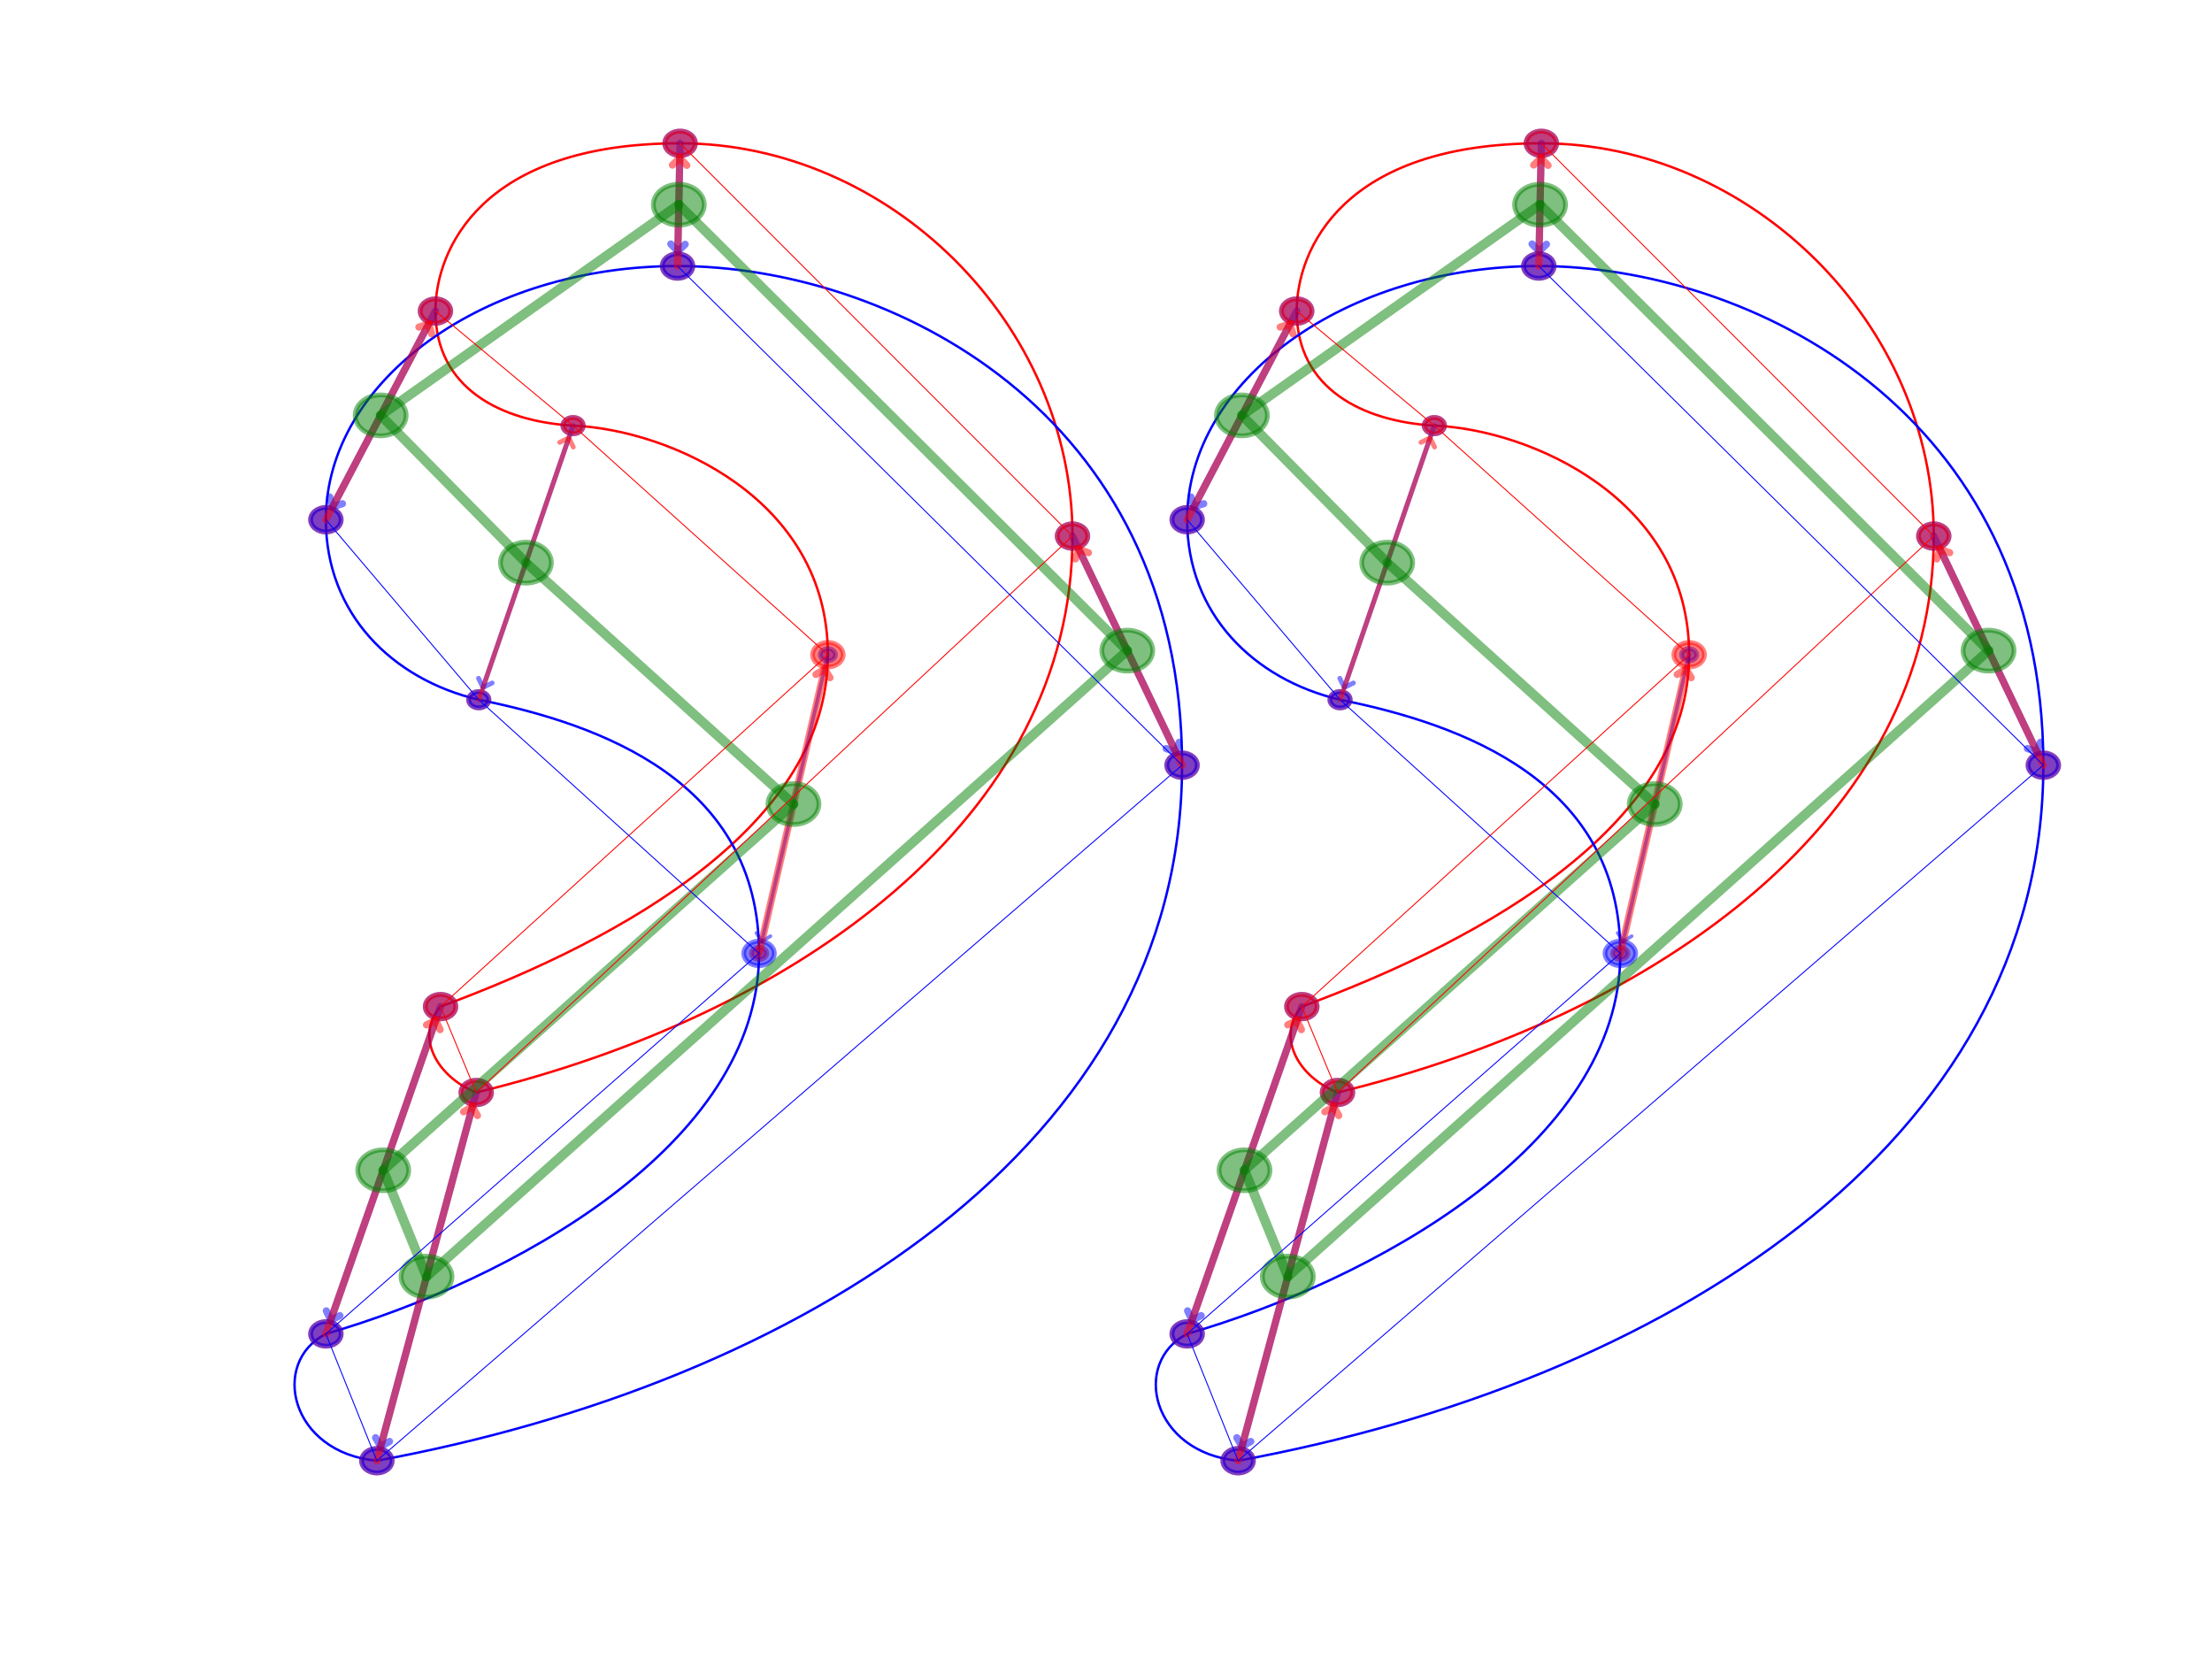 <?xml version="1.0" encoding="utf-8" standalone="no"?>
<!DOCTYPE svg PUBLIC "-//W3C//DTD SVG 1.1//EN"
  "http://www.w3.org/Graphics/SVG/1.1/DTD/svg11.dtd">
<!-- Created with matplotlib (http://matplotlib.org/) -->
<svg height="345.6pt" version="1.1" viewBox="0 0 460.8 345.6" width="460.8pt" xmlns="http://www.w3.org/2000/svg" xmlns:xlink="http://www.w3.org/1999/xlink">
 <defs>
  <style type="text/css">
*{stroke-linecap:butt;stroke-linejoin:round;}
  </style>
 </defs>
 <g id="figure_1">
  <g id="patch_1">
   <path d="M 0 345.6 
L 460.8 345.6 
L 460.8 0 
L 0 0 
z
" style="fill:#ffffff;"/>
  </g>
  <g id="axes_1">
   <g id="patch_2">
    <path clip-path="url(#pa2998e4cbb)" d="M 321.09 29.855 
C 364.618 29.855 402.838 67.356 402.838 111.676 
C 402.838 170.485 345.508 211.396 278.624 227.59 
C 270.131 224.18 265.885 215.657 271.193 209.691 
C 310.474 195.202 351.878 171.337 351.878 136.393 
C 351.878 104.005 318.967 89.516 298.796 88.664 
C 283.933 87.811 270.131 80.993 270.131 64.799 
C 270.131 52.015 279.686 29.855 321.09 29.855 
" style="fill:none;stroke:#ff0000;stroke-linejoin:miter;stroke-width:0.5;"/>
   </g>
   <g id="patch_3">
    <path clip-path="url(#pa2998e4cbb)" d="M 320.56 55.424 
C 364.087 55.424 425.663 85.255 425.663 159.405 
C 425.663 238.67 346.039 288.103 257.922 304.297 
C 239.874 302.592 235.627 283.842 247.306 277.876 
C 285.525 266.796 337.546 238.67 337.546 198.611 
C 337.546 162.814 304.635 150.882 279.155 145.768 
C 261.107 141.507 247.306 127.87 247.306 108.267 
C 247.306 79.288 280.217 55.424 320.56 55.424 
" style="fill:none;stroke:#0000ff;stroke-linejoin:miter;stroke-width:0.5;"/>
   </g>
   <g id="patch_4">
    <path clip-path="url(#pa2998e4cbb)" d="M 321.09 32.412 
C 321.935 32.412 322.745 32.142 323.342 31.663 
C 323.94 31.183 324.275 30.533 324.275 29.855 
C 324.275 29.177 323.94 28.526 323.342 28.047 
C 322.745 27.567 321.935 27.298 321.09 27.298 
C 320.246 27.298 319.436 27.567 318.838 28.047 
C 318.241 28.526 317.905 29.177 317.905 29.855 
C 317.905 30.533 318.241 31.183 318.838 31.663 
C 319.436 32.142 320.246 32.412 321.09 32.412 
z
" style="fill:#0000ff;opacity:0.5;stroke:#0000ff;stroke-linejoin:miter;"/>
   </g>
   <g id="patch_5">
    <path clip-path="url(#pa2998e4cbb)" d="M 320.56 57.981 
C 321.404 57.981 322.214 57.711 322.812 57.232 
C 323.409 56.752 323.745 56.102 323.745 55.424 
C 323.745 54.746 323.409 54.095 322.812 53.616 
C 322.214 53.136 321.404 52.867 320.56 52.867 
C 319.715 52.867 318.905 53.136 318.307 53.616 
C 317.71 54.095 317.375 54.746 317.375 55.424 
C 317.375 56.102 317.71 56.752 318.307 57.232 
C 318.905 57.711 319.715 57.981 320.56 57.981 
z
" style="fill:#ff0000;opacity:0.5;stroke:#ff0000;stroke-linejoin:miter;"/>
   </g>
   <g id="patch_6">
    <path d="M 321.09 29.855 
Q 320.846 41.639 320.623 52.363 
" style="fill:none;opacity:0.5;stroke:#0000ff;stroke-linecap:round;stroke-width:1.5;"/>
    <path d="M 322.154 50.894 
L 320.623 52.363 
L 319.155 50.832 
" style="fill:none;opacity:0.5;stroke:#0000ff;stroke-linecap:round;stroke-width:1.5;"/>
   </g>
   <g id="patch_7">
    <path clip-path="url(#pa2998e4cbb)" d="M 402.838 114.233 
C 403.682 114.233 404.492 113.964 405.09 113.484 
C 405.687 113.005 406.023 112.354 406.023 111.676 
C 406.023 110.998 405.687 110.348 405.09 109.868 
C 404.492 109.389 403.682 109.119 402.838 109.119 
C 401.993 109.119 401.183 109.389 400.585 109.868 
C 399.988 110.348 399.653 110.998 399.653 111.676 
C 399.653 112.354 399.988 113.005 400.585 113.484 
C 401.183 113.964 401.993 114.233 402.838 114.233 
z
" style="fill:#0000ff;opacity:0.5;stroke:#0000ff;stroke-linejoin:miter;"/>
   </g>
   <g id="patch_8">
    <path clip-path="url(#pa2998e4cbb)" d="M 425.663 161.962 
C 426.508 161.962 427.318 161.693 427.915 161.213 
C 428.512 160.734 428.848 160.083 428.848 159.405 
C 428.848 158.727 428.512 158.077 427.915 157.597 
C 427.318 157.118 426.508 156.848 425.663 156.848 
C 424.818 156.848 424.008 157.118 423.411 157.597 
C 422.814 158.077 422.478 158.727 422.478 159.405 
C 422.478 160.083 422.814 160.734 423.411 161.213 
C 424.008 161.693 424.818 161.962 425.663 161.962 
z
" style="fill:#ff0000;opacity:0.5;stroke:#ff0000;stroke-linejoin:miter;"/>
   </g>
   <g id="patch_9">
    <path d="M 402.838 111.676 
Q 413.819 134.639 424.343 156.645 
" style="fill:none;opacity:0.5;stroke:#0000ff;stroke-linecap:round;stroke-width:1.5;"/>
    <path d="M 425.049 154.645 
L 424.343 156.645 
L 422.343 155.939 
" style="fill:none;opacity:0.5;stroke:#0000ff;stroke-linecap:round;stroke-width:1.5;"/>
   </g>
   <g id="patch_10">
    <path clip-path="url(#pa2998e4cbb)" d="M 278.624 230.146 
C 279.469 230.146 280.279 229.877 280.876 229.398 
C 281.474 228.918 281.809 228.268 281.809 227.59 
C 281.809 226.911 281.474 226.261 280.876 225.782 
C 280.279 225.302 279.469 225.033 278.624 225.033 
C 277.78 225.033 276.969 225.302 276.372 225.782 
C 275.775 226.261 275.439 226.911 275.439 227.59 
C 275.439 228.268 275.775 228.918 276.372 229.398 
C 276.969 229.877 277.78 230.146 278.624 230.146 
z
" style="fill:#0000ff;opacity:0.5;stroke:#0000ff;stroke-linejoin:miter;"/>
   </g>
   <g id="patch_11">
    <path clip-path="url(#pa2998e4cbb)" d="M 257.922 306.854 
C 258.767 306.854 259.577 306.585 260.174 306.105 
C 260.772 305.626 261.107 304.975 261.107 304.297 
C 261.107 303.619 260.772 302.969 260.174 302.489 
C 259.577 302.01 258.767 301.74 257.922 301.74 
C 257.077 301.74 256.267 302.01 255.67 302.489 
C 255.073 302.969 254.737 303.619 254.737 304.297 
C 254.737 304.975 255.073 305.626 255.67 306.105 
C 256.267 306.585 257.077 306.854 257.922 306.854 
z
" style="fill:#ff0000;opacity:0.5;stroke:#ff0000;stroke-linejoin:miter;"/>
   </g>
   <g id="patch_12">
    <path d="M 278.624 227.59 
Q 268.534 264.976 258.72 301.339 
" style="fill:none;opacity:0.5;stroke:#0000ff;stroke-linecap:round;stroke-width:1.5;"/>
    <path d="M 260.559 300.282 
L 258.72 301.339 
L 257.663 299.5 
" style="fill:none;opacity:0.5;stroke:#0000ff;stroke-linecap:round;stroke-width:1.5;"/>
   </g>
   <g id="patch_13">
    <path clip-path="url(#pa2998e4cbb)" d="M 271.193 212.248 
C 272.037 212.248 272.848 211.979 273.445 211.499 
C 274.042 211.02 274.378 210.369 274.378 209.691 
C 274.378 209.013 274.042 208.363 273.445 207.883 
C 272.848 207.404 272.037 207.134 271.193 207.134 
C 270.348 207.134 269.538 207.404 268.941 207.883 
C 268.343 208.363 268.008 209.013 268.008 209.691 
C 268.008 210.369 268.343 211.02 268.941 211.499 
C 269.538 211.979 270.348 212.248 271.193 212.248 
z
" style="fill:#0000ff;opacity:0.5;stroke:#0000ff;stroke-linejoin:miter;"/>
   </g>
   <g id="patch_14">
    <path clip-path="url(#pa2998e4cbb)" d="M 247.306 280.432 
C 248.15 280.432 248.96 280.163 249.558 279.684 
C 250.155 279.204 250.491 278.554 250.491 277.876 
C 250.491 277.197 250.155 276.547 249.558 276.068 
C 248.96 275.588 248.15 275.319 247.306 275.319 
C 246.461 275.319 245.651 275.588 245.054 276.068 
C 244.456 276.547 244.121 277.197 244.121 277.876 
C 244.121 278.554 244.456 279.204 245.054 279.684 
C 245.651 280.163 246.461 280.432 247.306 280.432 
z
" style="fill:#ff0000;opacity:0.5;stroke:#ff0000;stroke-linejoin:miter;"/>
   </g>
   <g id="patch_15">
    <path d="M 271.193 209.691 
Q 259.579 242.841 248.317 274.989 
" style="fill:none;opacity:0.5;stroke:#0000ff;stroke-linecap:round;stroke-width:1.5;"/>
    <path d="M 250.228 274.07 
L 248.317 274.989 
L 247.397 273.078 
" style="fill:none;opacity:0.5;stroke:#0000ff;stroke-linecap:round;stroke-width:1.5;"/>
   </g>
   <g id="patch_16">
    <path clip-path="url(#pa2998e4cbb)" d="M 351.878 137.671 
C 352.301 137.671 352.706 137.537 353.004 137.297 
C 353.303 137.057 353.471 136.732 353.471 136.393 
C 353.471 136.054 353.303 135.729 353.004 135.489 
C 352.706 135.249 352.301 135.114 351.878 135.114 
C 351.456 135.114 351.051 135.249 350.752 135.489 
C 350.454 135.729 350.286 136.054 350.286 136.393 
C 350.286 136.732 350.454 137.057 350.752 137.297 
C 351.051 137.537 351.456 137.671 351.878 137.671 
z
" style="fill:#0000ff;opacity:0.5;stroke:#0000ff;stroke-linejoin:miter;"/>
   </g>
   <g id="patch_17">
    <path clip-path="url(#pa2998e4cbb)" d="M 337.546 199.89 
C 337.968 199.89 338.373 199.755 338.672 199.515 
C 338.971 199.275 339.138 198.95 339.138 198.611 
C 339.138 198.272 338.971 197.947 338.672 197.707 
C 338.373 197.467 337.968 197.333 337.546 197.333 
C 337.124 197.333 336.719 197.467 336.42 197.707 
C 336.121 197.947 335.954 198.272 335.954 198.611 
C 335.954 198.95 336.121 199.275 336.42 199.515 
C 336.719 199.755 337.124 199.89 337.546 199.89 
z
" style="fill:#ff0000;opacity:0.5;stroke:#ff0000;stroke-linejoin:miter;"/>
   </g>
   <g id="patch_18">
    <path d="M 351.878 136.393 
Q 344.937 166.528 338.114 196.146 
" style="fill:none;opacity:0.5;stroke:#0000ff;stroke-linecap:round;stroke-width:0.75;"/>
    <path d="M 339.912 195.021 
L 338.114 196.146 
L 336.989 194.348 
" style="fill:none;opacity:0.5;stroke:#0000ff;stroke-linecap:round;stroke-width:0.75;"/>
   </g>
   <g id="patch_19">
    <path clip-path="url(#pa2998e4cbb)" d="M 298.796 90.368 
C 299.359 90.368 299.899 90.189 300.297 89.869 
C 300.695 89.549 300.919 89.116 300.919 88.664 
C 300.919 88.212 300.695 87.778 300.297 87.458 
C 299.899 87.139 299.359 86.959 298.796 86.959 
C 298.233 86.959 297.692 87.139 297.294 87.458 
C 296.896 87.778 296.672 88.212 296.672 88.664 
C 296.672 89.116 296.896 89.549 297.294 89.869 
C 297.692 90.189 298.233 90.368 298.796 90.368 
z
" style="fill:#0000ff;opacity:0.5;stroke:#0000ff;stroke-linejoin:miter;"/>
   </g>
   <g id="patch_20">
    <path clip-path="url(#pa2998e4cbb)" d="M 279.155 147.473 
C 279.718 147.473 280.258 147.293 280.657 146.974 
C 281.055 146.654 281.278 146.22 281.278 145.768 
C 281.278 145.316 281.055 144.883 280.657 144.563 
C 280.258 144.243 279.718 144.064 279.155 144.064 
C 278.592 144.064 278.052 144.243 277.654 144.563 
C 277.256 144.883 277.032 145.316 277.032 145.768 
C 277.032 146.22 277.256 146.654 277.654 146.974 
C 278.052 147.293 278.592 147.473 279.155 147.473 
z
" style="fill:#ff0000;opacity:0.5;stroke:#ff0000;stroke-linejoin:miter;"/>
   </g>
   <g id="patch_21">
    <path d="M 298.796 88.664 
Q 289.301 116.27 280.036 143.207 
" style="fill:none;opacity:0.5;stroke:#0000ff;stroke-linecap:round;"/>
    <path d="M 281.942 142.276 
L 280.036 143.207 
L 279.105 141.301 
" style="fill:none;opacity:0.5;stroke:#0000ff;stroke-linecap:round;"/>
   </g>
   <g id="patch_22">
    <path clip-path="url(#pa2998e4cbb)" d="M 270.131 67.356 
C 270.976 67.356 271.786 67.087 272.383 66.607 
C 272.98 66.128 273.316 65.477 273.316 64.799 
C 273.316 64.121 272.98 63.471 272.383 62.991 
C 271.786 62.512 270.976 62.242 270.131 62.242 
C 269.286 62.242 268.476 62.512 267.879 62.991 
C 267.282 63.471 266.946 64.121 266.946 64.799 
C 266.946 65.477 267.282 66.128 267.879 66.607 
C 268.476 67.087 269.286 67.356 270.131 67.356 
z
" style="fill:#0000ff;opacity:0.5;stroke:#0000ff;stroke-linejoin:miter;"/>
   </g>
   <g id="patch_23">
    <path clip-path="url(#pa2998e4cbb)" d="M 247.306 110.824 
C 248.15 110.824 248.96 110.554 249.558 110.075 
C 250.155 109.595 250.491 108.945 250.491 108.267 
C 250.491 107.589 250.155 106.938 249.558 106.459 
C 248.96 105.979 248.15 105.71 247.306 105.71 
C 246.461 105.71 245.651 105.979 245.054 106.459 
C 244.456 106.938 244.121 107.589 244.121 108.267 
C 244.121 108.945 244.456 109.595 245.054 110.075 
C 245.651 110.554 246.461 110.824 247.306 110.824 
z
" style="fill:#ff0000;opacity:0.5;stroke:#ff0000;stroke-linejoin:miter;"/>
   </g>
   <g id="patch_24">
    <path d="M 270.131 64.799 
Q 259.183 85.648 248.728 105.558 
" style="fill:none;opacity:0.5;stroke:#0000ff;stroke-linecap:round;stroke-width:1.5;"/>
    <path d="M 250.753 104.928 
L 248.728 105.558 
L 248.097 103.533 
" style="fill:none;opacity:0.5;stroke:#0000ff;stroke-linecap:round;stroke-width:1.5;"/>
   </g>
   <g id="patch_25">
    <path clip-path="url(#pa2998e4cbb)" d="M 320.56 57.981 
C 321.404 57.981 322.214 57.711 322.812 57.232 
C 323.409 56.752 323.745 56.102 323.745 55.424 
C 323.745 54.746 323.409 54.095 322.812 53.616 
C 322.214 53.136 321.404 52.867 320.56 52.867 
C 319.715 52.867 318.905 53.136 318.307 53.616 
C 317.71 54.095 317.375 54.746 317.375 55.424 
C 317.375 56.102 317.71 56.752 318.307 57.232 
C 318.905 57.711 319.715 57.981 320.56 57.981 
z
" style="fill:#0000ff;opacity:0.5;stroke:#0000ff;stroke-linejoin:miter;"/>
   </g>
   <g id="patch_26">
    <path clip-path="url(#pa2998e4cbb)" d="M 321.09 32.412 
C 321.935 32.412 322.745 32.142 323.342 31.663 
C 323.94 31.183 324.275 30.533 324.275 29.855 
C 324.275 29.177 323.94 28.526 323.342 28.047 
C 322.745 27.567 321.935 27.298 321.09 27.298 
C 320.246 27.298 319.436 27.567 318.838 28.047 
C 318.241 28.526 317.905 29.177 317.905 29.855 
C 317.905 30.533 318.241 31.183 318.838 31.663 
C 319.436 32.142 320.246 32.412 321.09 32.412 
z
" style="fill:#ff0000;opacity:0.5;stroke:#ff0000;stroke-linejoin:miter;"/>
   </g>
   <g id="patch_27">
    <path d="M 320.56 55.424 
Q 320.804 43.64 321.027 32.916 
" style="fill:none;opacity:0.5;stroke:#ff0000;stroke-linecap:round;stroke-width:1.5;"/>
    <path d="M 319.496 34.384 
L 321.027 32.916 
L 322.495 34.447 
" style="fill:none;opacity:0.5;stroke:#ff0000;stroke-linecap:round;stroke-width:1.5;"/>
   </g>
   <g id="patch_28">
    <path clip-path="url(#pa2998e4cbb)" d="M 425.663 161.962 
C 426.508 161.962 427.318 161.693 427.915 161.213 
C 428.512 160.734 428.848 160.083 428.848 159.405 
C 428.848 158.727 428.512 158.077 427.915 157.597 
C 427.318 157.118 426.508 156.848 425.663 156.848 
C 424.818 156.848 424.008 157.118 423.411 157.597 
C 422.814 158.077 422.478 158.727 422.478 159.405 
C 422.478 160.083 422.814 160.734 423.411 161.213 
C 424.008 161.693 424.818 161.962 425.663 161.962 
z
" style="fill:#0000ff;opacity:0.5;stroke:#0000ff;stroke-linejoin:miter;"/>
   </g>
   <g id="patch_29">
    <path clip-path="url(#pa2998e4cbb)" d="M 402.838 114.233 
C 403.682 114.233 404.492 113.964 405.09 113.484 
C 405.687 113.005 406.023 112.354 406.023 111.676 
C 406.023 110.998 405.687 110.348 405.09 109.868 
C 404.492 109.389 403.682 109.119 402.838 109.119 
C 401.993 109.119 401.183 109.389 400.585 109.868 
C 399.988 110.348 399.653 110.998 399.653 111.676 
C 399.653 112.354 399.988 113.005 400.585 113.484 
C 401.183 113.964 401.993 114.233 402.838 114.233 
z
" style="fill:#ff0000;opacity:0.5;stroke:#ff0000;stroke-linejoin:miter;"/>
   </g>
   <g id="patch_30">
    <path d="M 425.663 159.405 
Q 414.681 136.442 404.158 114.436 
" style="fill:none;opacity:0.5;stroke:#ff0000;stroke-linecap:round;stroke-width:1.5;"/>
    <path d="M 403.451 116.437 
L 404.158 114.436 
L 406.158 115.142 
" style="fill:none;opacity:0.5;stroke:#ff0000;stroke-linecap:round;stroke-width:1.5;"/>
   </g>
   <g id="patch_31">
    <path clip-path="url(#pa2998e4cbb)" d="M 257.922 306.854 
C 258.767 306.854 259.577 306.585 260.174 306.105 
C 260.772 305.626 261.107 304.975 261.107 304.297 
C 261.107 303.619 260.772 302.969 260.174 302.489 
C 259.577 302.01 258.767 301.74 257.922 301.74 
C 257.077 301.74 256.267 302.01 255.67 302.489 
C 255.073 302.969 254.737 303.619 254.737 304.297 
C 254.737 304.975 255.073 305.626 255.67 306.105 
C 256.267 306.585 257.077 306.854 257.922 306.854 
z
" style="fill:#0000ff;opacity:0.5;stroke:#0000ff;stroke-linejoin:miter;"/>
   </g>
   <g id="patch_32">
    <path clip-path="url(#pa2998e4cbb)" d="M 278.624 230.146 
C 279.469 230.146 280.279 229.877 280.876 229.398 
C 281.474 228.918 281.809 228.268 281.809 227.59 
C 281.809 226.911 281.474 226.261 280.876 225.782 
C 280.279 225.302 279.469 225.033 278.624 225.033 
C 277.78 225.033 276.969 225.302 276.372 225.782 
C 275.775 226.261 275.439 226.911 275.439 227.59 
C 275.439 228.268 275.775 228.918 276.372 229.398 
C 276.969 229.877 277.78 230.146 278.624 230.146 
z
" style="fill:#ff0000;opacity:0.5;stroke:#ff0000;stroke-linejoin:miter;"/>
   </g>
   <g id="patch_33">
    <path d="M 257.922 304.297 
Q 268.012 266.91 277.826 230.547 
" style="fill:none;opacity:0.5;stroke:#ff0000;stroke-linecap:round;stroke-width:1.5;"/>
    <path d="M 275.987 231.605 
L 277.826 230.547 
L 278.883 232.386 
" style="fill:none;opacity:0.5;stroke:#ff0000;stroke-linecap:round;stroke-width:1.5;"/>
   </g>
   <g id="patch_34">
    <path clip-path="url(#pa2998e4cbb)" d="M 247.306 280.432 
C 248.15 280.432 248.96 280.163 249.558 279.684 
C 250.155 279.204 250.491 278.554 250.491 277.876 
C 250.491 277.197 250.155 276.547 249.558 276.068 
C 248.96 275.588 248.15 275.319 247.306 275.319 
C 246.461 275.319 245.651 275.588 245.054 276.068 
C 244.456 276.547 244.121 277.197 244.121 277.876 
C 244.121 278.554 244.456 279.204 245.054 279.684 
C 245.651 280.163 246.461 280.432 247.306 280.432 
z
" style="fill:#0000ff;opacity:0.5;stroke:#0000ff;stroke-linejoin:miter;"/>
   </g>
   <g id="patch_35">
    <path clip-path="url(#pa2998e4cbb)" d="M 271.193 212.248 
C 272.037 212.248 272.848 211.979 273.445 211.499 
C 274.042 211.02 274.378 210.369 274.378 209.691 
C 274.378 209.013 274.042 208.363 273.445 207.883 
C 272.848 207.404 272.037 207.134 271.193 207.134 
C 270.348 207.134 269.538 207.404 268.941 207.883 
C 268.343 208.363 268.008 209.013 268.008 209.691 
C 268.008 210.369 268.343 211.02 268.941 211.499 
C 269.538 211.979 270.348 212.248 271.193 212.248 
z
" style="fill:#ff0000;opacity:0.5;stroke:#ff0000;stroke-linejoin:miter;"/>
   </g>
   <g id="patch_36">
    <path d="M 247.306 277.876 
Q 258.919 244.726 270.182 212.577 
" style="fill:none;opacity:0.5;stroke:#ff0000;stroke-linecap:round;stroke-width:1.5;"/>
    <path d="M 268.27 213.497 
L 270.182 212.577 
L 271.101 214.489 
" style="fill:none;opacity:0.5;stroke:#ff0000;stroke-linecap:round;stroke-width:1.5;"/>
   </g>
   <g id="patch_37">
    <path clip-path="url(#pa2998e4cbb)" d="M 337.546 201.168 
C 338.391 201.168 339.201 200.899 339.798 200.419 
C 340.395 199.94 340.731 199.289 340.731 198.611 
C 340.731 197.933 340.395 197.283 339.798 196.803 
C 339.201 196.324 338.391 196.054 337.546 196.054 
C 336.701 196.054 335.891 196.324 335.294 196.803 
C 334.697 197.283 334.361 197.933 334.361 198.611 
C 334.361 199.289 334.697 199.94 335.294 200.419 
C 335.891 200.899 336.701 201.168 337.546 201.168 
z
" style="fill:#0000ff;opacity:0.5;stroke:#0000ff;stroke-linejoin:miter;"/>
   </g>
   <g id="patch_38">
    <path clip-path="url(#pa2998e4cbb)" d="M 351.878 138.95 
C 352.723 138.95 353.533 138.68 354.13 138.201 
C 354.728 137.721 355.063 137.071 355.063 136.393 
C 355.063 135.715 354.728 135.064 354.13 134.585 
C 353.533 134.105 352.723 133.836 351.878 133.836 
C 351.034 133.836 350.223 134.105 349.626 134.585 
C 349.029 135.064 348.693 135.715 348.693 136.393 
C 348.693 137.071 349.029 137.721 349.626 138.201 
C 350.223 138.68 351.034 138.95 351.878 138.95 
z
" style="fill:#ff0000;opacity:0.5;stroke:#ff0000;stroke-linejoin:miter;"/>
   </g>
   <g id="patch_39">
    <path d="M 337.546 198.611 
Q 344.488 168.476 351.191 139.375 
" style="fill:none;opacity:0.5;stroke:#ff0000;stroke-linecap:round;stroke-width:1.5;"/>
    <path d="M 349.393 140.5 
L 351.191 139.375 
L 352.316 141.173 
" style="fill:none;opacity:0.5;stroke:#ff0000;stroke-linecap:round;stroke-width:1.5;"/>
   </g>
   <g id="patch_40">
    <path clip-path="url(#pa2998e4cbb)" d="M 279.155 147.473 
C 279.718 147.473 280.258 147.293 280.657 146.974 
C 281.055 146.654 281.278 146.22 281.278 145.768 
C 281.278 145.316 281.055 144.883 280.657 144.563 
C 280.258 144.243 279.718 144.064 279.155 144.064 
C 278.592 144.064 278.052 144.243 277.654 144.563 
C 277.256 144.883 277.032 145.316 277.032 145.768 
C 277.032 146.22 277.256 146.654 277.654 146.974 
C 278.052 147.293 278.592 147.473 279.155 147.473 
z
" style="fill:#0000ff;opacity:0.5;stroke:#0000ff;stroke-linejoin:miter;"/>
   </g>
   <g id="patch_41">
    <path clip-path="url(#pa2998e4cbb)" d="M 298.796 90.368 
C 299.359 90.368 299.899 90.189 300.297 89.869 
C 300.695 89.549 300.919 89.116 300.919 88.664 
C 300.919 88.212 300.695 87.778 300.297 87.458 
C 299.899 87.139 299.359 86.959 298.796 86.959 
C 298.233 86.959 297.692 87.139 297.294 87.458 
C 296.896 87.778 296.672 88.212 296.672 88.664 
C 296.672 89.116 296.896 89.549 297.294 89.869 
C 297.692 90.189 298.233 90.368 298.796 90.368 
z
" style="fill:#ff0000;opacity:0.5;stroke:#ff0000;stroke-linejoin:miter;"/>
   </g>
   <g id="patch_42">
    <path d="M 279.155 145.768 
Q 288.65 118.162 297.915 91.225 
" style="fill:none;opacity:0.5;stroke:#ff0000;stroke-linecap:round;"/>
    <path d="M 296.008 92.156 
L 297.915 91.225 
L 298.845 93.131 
" style="fill:none;opacity:0.5;stroke:#ff0000;stroke-linecap:round;"/>
   </g>
   <g id="patch_43">
    <path clip-path="url(#pa2998e4cbb)" d="M 247.306 110.824 
C 248.15 110.824 248.96 110.554 249.558 110.075 
C 250.155 109.595 250.491 108.945 250.491 108.267 
C 250.491 107.589 250.155 106.938 249.558 106.459 
C 248.96 105.979 248.15 105.71 247.306 105.71 
C 246.461 105.71 245.651 105.979 245.054 106.459 
C 244.456 106.938 244.121 107.589 244.121 108.267 
C 244.121 108.945 244.456 109.595 245.054 110.075 
C 245.651 110.554 246.461 110.824 247.306 110.824 
z
" style="fill:#0000ff;opacity:0.5;stroke:#0000ff;stroke-linejoin:miter;"/>
   </g>
   <g id="patch_44">
    <path clip-path="url(#pa2998e4cbb)" d="M 270.131 67.356 
C 270.976 67.356 271.786 67.087 272.383 66.607 
C 272.98 66.128 273.316 65.477 273.316 64.799 
C 273.316 64.121 272.98 63.471 272.383 62.991 
C 271.786 62.512 270.976 62.242 270.131 62.242 
C 269.286 62.242 268.476 62.512 267.879 62.991 
C 267.282 63.471 266.946 64.121 266.946 64.799 
C 266.946 65.477 267.282 66.128 267.879 66.607 
C 268.476 67.087 269.286 67.356 270.131 67.356 
z
" style="fill:#ff0000;opacity:0.5;stroke:#ff0000;stroke-linejoin:miter;"/>
   </g>
   <g id="patch_45">
    <path d="M 247.306 108.267 
Q 258.254 87.418 268.709 67.508 
" style="fill:none;opacity:0.5;stroke:#ff0000;stroke-linecap:round;stroke-width:1.5;"/>
    <path d="M 266.683 68.139 
L 268.709 67.508 
L 269.339 69.533 
" style="fill:none;opacity:0.5;stroke:#ff0000;stroke-linecap:round;stroke-width:1.5;"/>
   </g>
   <g id="patch_46">
    <path clip-path="url(#pa2998e4cbb)" d="M 320.825 46.901 
C 322.233 46.901 323.583 46.452 324.578 45.653 
C 325.574 44.854 326.133 43.769 326.133 42.639 
C 326.133 41.509 325.574 40.425 324.578 39.626 
C 323.583 38.827 322.233 38.378 320.825 38.378 
C 319.417 38.378 318.067 38.827 317.071 39.626 
C 316.076 40.425 315.517 41.509 315.517 42.639 
C 315.517 43.769 316.076 44.854 317.071 45.653 
C 318.067 46.452 319.417 46.901 320.825 46.901 
z
" style="fill:#008000;opacity:0.5;stroke:#008000;stroke-linejoin:miter;"/>
   </g>
   <g id="patch_47">
    <path clip-path="url(#pa2998e4cbb)" d="M 414.25 139.802 
C 415.658 139.802 417.008 139.353 418.004 138.554 
C 418.999 137.755 419.559 136.671 419.559 135.541 
C 419.559 134.41 418.999 133.326 418.004 132.527 
C 417.008 131.728 415.658 131.279 414.25 131.279 
C 412.843 131.279 411.492 131.728 410.497 132.527 
C 409.501 133.326 408.942 134.41 408.942 135.541 
C 408.942 136.671 409.501 137.755 410.497 138.554 
C 411.492 139.353 412.843 139.802 414.25 139.802 
z
" style="fill:#008000;opacity:0.5;stroke:#008000;stroke-linejoin:miter;"/>
   </g>
   <g id="patch_48">
    <path clip-path="url(#pa2998e4cbb)" d="M 268.273 270.205 
C 269.681 270.205 271.031 269.756 272.027 268.957 
C 273.022 268.157 273.581 267.073 273.581 265.943 
C 273.581 264.813 273.022 263.729 272.027 262.93 
C 271.031 262.131 269.681 261.682 268.273 261.682 
C 266.865 261.682 265.515 262.131 264.52 262.93 
C 263.524 263.729 262.965 264.813 262.965 265.943 
C 262.965 267.073 263.524 268.157 264.52 268.957 
C 265.515 269.756 266.865 270.205 268.273 270.205 
z
" style="fill:#008000;opacity:0.5;stroke:#008000;stroke-linejoin:miter;"/>
   </g>
   <g id="patch_49">
    <path clip-path="url(#pa2998e4cbb)" d="M 259.249 248.045 
C 260.657 248.045 262.007 247.596 263.003 246.797 
C 263.998 245.998 264.557 244.914 264.557 243.783 
C 264.557 242.653 263.998 241.569 263.003 240.77 
C 262.007 239.971 260.657 239.522 259.249 239.522 
C 257.841 239.522 256.491 239.971 255.496 240.77 
C 254.5 241.569 253.941 242.653 253.941 243.783 
C 253.941 244.914 254.5 245.998 255.496 246.797 
C 256.491 247.596 257.841 248.045 259.249 248.045 
z
" style="fill:#008000;opacity:0.5;stroke:#008000;stroke-linejoin:miter;"/>
   </g>
   <g id="patch_50">
    <path clip-path="url(#pa2998e4cbb)" d="M 344.712 171.764 
C 346.12 171.764 347.47 171.315 348.466 170.515 
C 349.461 169.716 350.02 168.632 350.02 167.502 
C 350.02 166.372 349.461 165.288 348.466 164.489 
C 347.47 163.69 346.12 163.241 344.712 163.241 
C 343.304 163.241 341.954 163.69 340.959 164.489 
C 339.963 165.288 339.404 166.372 339.404 167.502 
C 339.404 168.632 339.963 169.716 340.959 170.515 
C 341.954 171.315 343.304 171.764 344.712 171.764 
z
" style="fill:#008000;opacity:0.5;stroke:#008000;stroke-linejoin:miter;"/>
   </g>
   <g id="patch_51">
    <path clip-path="url(#pa2998e4cbb)" d="M 288.975 121.478 
C 290.383 121.478 291.734 121.029 292.729 120.229 
C 293.724 119.43 294.284 118.346 294.284 117.216 
C 294.284 116.086 293.724 115.002 292.729 114.203 
C 291.734 113.404 290.383 112.954 288.975 112.954 
C 287.568 112.954 286.217 113.404 285.222 114.203 
C 284.226 115.002 283.667 116.086 283.667 117.216 
C 283.667 118.346 284.226 119.43 285.222 120.229 
C 286.217 121.029 287.568 121.478 288.975 121.478 
z
" style="fill:#008000;opacity:0.5;stroke:#008000;stroke-linejoin:miter;"/>
   </g>
   <g id="patch_52">
    <path clip-path="url(#pa2998e4cbb)" d="M 258.718 90.795 
C 260.126 90.795 261.476 90.346 262.472 89.546 
C 263.467 88.747 264.027 87.663 264.027 86.533 
C 264.027 85.403 263.467 84.319 262.472 83.52 
C 261.476 82.721 260.126 82.271 258.718 82.271 
C 257.311 82.271 255.96 82.721 254.965 83.52 
C 253.969 84.319 253.41 85.403 253.41 86.533 
C 253.41 87.663 253.969 88.747 254.965 89.546 
C 255.96 90.346 257.311 90.795 258.718 90.795 
z
" style="fill:#008000;opacity:0.5;stroke:#008000;stroke-linejoin:miter;"/>
   </g>
   <g id="patch_53">
    <path d="M 320.825 42.639 
Q 367.538 89.09 414.25 135.541 
" style="fill:none;opacity:0.5;stroke:#008000;stroke-linecap:round;stroke-width:2;"/>
   </g>
   <g id="patch_54">
    <path d="M 414.25 135.541 
Q 341.262 200.742 268.273 265.943 
" style="fill:none;opacity:0.5;stroke:#008000;stroke-linecap:round;stroke-width:2;"/>
   </g>
   <g id="patch_55">
    <path d="M 268.273 265.943 
Q 263.761 254.863 259.249 243.783 
" style="fill:none;opacity:0.5;stroke:#008000;stroke-linecap:round;stroke-width:2;"/>
   </g>
   <g id="patch_56">
    <path d="M 259.249 243.783 
Q 301.981 205.643 344.712 167.502 
" style="fill:none;opacity:0.5;stroke:#008000;stroke-linecap:round;stroke-width:2;"/>
   </g>
   <g id="patch_57">
    <path d="M 344.712 167.502 
Q 316.844 142.359 288.975 117.216 
" style="fill:none;opacity:0.5;stroke:#008000;stroke-linecap:round;stroke-width:2;"/>
   </g>
   <g id="patch_58">
    <path d="M 288.975 117.216 
Q 273.847 101.875 258.718 86.533 
" style="fill:none;opacity:0.5;stroke:#008000;stroke-linecap:round;stroke-width:2;"/>
   </g>
   <g id="patch_59">
    <path d="M 258.718 86.533 
Q 289.772 64.586 320.825 42.639 
" style="fill:none;opacity:0.5;stroke:#008000;stroke-linecap:round;stroke-width:2;"/>
   </g>
   <g id="patch_60">
    <path clip-path="url(#pa2998e4cbb)" d="M 141.671 29.855 
C 185.199 29.855 223.418 67.356 223.418 111.676 
C 223.418 170.485 166.089 211.396 99.205 227.59 
C 90.712 224.18 86.465 215.657 91.774 209.691 
C 131.055 195.202 172.459 171.337 172.459 136.393 
C 172.459 104.005 139.548 89.516 119.377 88.664 
C 104.513 87.811 90.712 80.993 90.712 64.799 
C 90.712 52.015 100.267 29.855 141.671 29.855 
" style="fill:none;stroke:#ff0000;stroke-linejoin:miter;stroke-width:0.5;"/>
   </g>
   <g id="patch_61">
    <path clip-path="url(#pa2998e4cbb)" d="M 141.14 55.424 
C 184.668 55.424 246.244 85.255 246.244 159.405 
C 246.244 238.67 166.62 288.103 78.503 304.297 
C 60.455 302.592 56.208 283.842 67.887 277.876 
C 106.106 266.796 158.127 238.67 158.127 198.611 
C 158.127 162.814 125.216 150.882 99.736 145.768 
C 81.688 141.507 67.887 127.87 67.887 108.267 
C 67.887 79.288 100.798 55.424 141.14 55.424 
" style="fill:none;stroke:#0000ff;stroke-linejoin:miter;stroke-width:0.5;"/>
   </g>
   <g id="patch_62">
    <path clip-path="url(#pa2998e4cbb)" d="M 141.671 32.412 
C 142.516 32.412 143.326 32.142 143.923 31.663 
C 144.521 31.183 144.856 30.533 144.856 29.855 
C 144.856 29.177 144.521 28.526 143.923 28.047 
C 143.326 27.567 142.516 27.298 141.671 27.298 
C 140.827 27.298 140.016 27.567 139.419 28.047 
C 138.822 28.526 138.486 29.177 138.486 29.855 
C 138.486 30.533 138.822 31.183 139.419 31.663 
C 140.016 32.142 140.827 32.412 141.671 32.412 
z
" style="fill:#0000ff;opacity:0.5;stroke:#0000ff;stroke-linejoin:miter;"/>
   </g>
   <g id="patch_63">
    <path clip-path="url(#pa2998e4cbb)" d="M 141.14 57.981 
C 141.985 57.981 142.795 57.711 143.393 57.232 
C 143.99 56.752 144.325 56.102 144.325 55.424 
C 144.325 54.746 143.99 54.095 143.393 53.616 
C 142.795 53.136 141.985 52.867 141.14 52.867 
C 140.296 52.867 139.486 53.136 138.888 53.616 
C 138.291 54.095 137.956 54.746 137.956 55.424 
C 137.956 56.102 138.291 56.752 138.888 57.232 
C 139.486 57.711 140.296 57.981 141.14 57.981 
z
" style="fill:#ff0000;opacity:0.5;stroke:#ff0000;stroke-linejoin:miter;"/>
   </g>
   <g id="patch_64">
    <path d="M 141.671 29.855 
Q 141.427 41.639 141.204 52.363 
" style="fill:none;opacity:0.5;stroke:#0000ff;stroke-linecap:round;stroke-width:1.5;"/>
    <path d="M 142.735 50.894 
L 141.204 52.363 
L 139.735 50.832 
" style="fill:none;opacity:0.5;stroke:#0000ff;stroke-linecap:round;stroke-width:1.5;"/>
   </g>
   <g id="patch_65">
    <path clip-path="url(#pa2998e4cbb)" d="M 223.418 114.233 
C 224.263 114.233 225.073 113.964 225.671 113.484 
C 226.268 113.005 226.603 112.354 226.603 111.676 
C 226.603 110.998 226.268 110.348 225.671 109.868 
C 225.073 109.389 224.263 109.119 223.418 109.119 
C 222.574 109.119 221.764 109.389 221.166 109.868 
C 220.569 110.348 220.234 110.998 220.234 111.676 
C 220.234 112.354 220.569 113.005 221.166 113.484 
C 221.764 113.964 222.574 114.233 223.418 114.233 
z
" style="fill:#0000ff;opacity:0.5;stroke:#0000ff;stroke-linejoin:miter;"/>
   </g>
   <g id="patch_66">
    <path clip-path="url(#pa2998e4cbb)" d="M 246.244 161.962 
C 247.089 161.962 247.899 161.693 248.496 161.213 
C 249.093 160.734 249.429 160.083 249.429 159.405 
C 249.429 158.727 249.093 158.077 248.496 157.597 
C 247.899 157.118 247.089 156.848 246.244 156.848 
C 245.399 156.848 244.589 157.118 243.992 157.597 
C 243.395 158.077 243.059 158.727 243.059 159.405 
C 243.059 160.083 243.395 160.734 243.992 161.213 
C 244.589 161.693 245.399 161.962 246.244 161.962 
z
" style="fill:#ff0000;opacity:0.5;stroke:#ff0000;stroke-linejoin:miter;"/>
   </g>
   <g id="patch_67">
    <path d="M 223.418 111.676 
Q 234.4 134.639 244.924 156.645 
" style="fill:none;opacity:0.5;stroke:#0000ff;stroke-linecap:round;stroke-width:1.5;"/>
    <path d="M 245.63 154.645 
L 244.924 156.645 
L 242.924 155.939 
" style="fill:none;opacity:0.5;stroke:#0000ff;stroke-linecap:round;stroke-width:1.5;"/>
   </g>
   <g id="patch_68">
    <path clip-path="url(#pa2998e4cbb)" d="M 99.205 230.146 
C 100.05 230.146 100.86 229.877 101.457 229.398 
C 102.055 228.918 102.39 228.268 102.39 227.59 
C 102.39 226.911 102.055 226.261 101.457 225.782 
C 100.86 225.302 100.05 225.033 99.205 225.033 
C 98.361 225.033 97.55 225.302 96.953 225.782 
C 96.356 226.261 96.02 226.911 96.02 227.59 
C 96.02 228.268 96.356 228.918 96.953 229.398 
C 97.55 229.877 98.361 230.146 99.205 230.146 
z
" style="fill:#0000ff;opacity:0.5;stroke:#0000ff;stroke-linejoin:miter;"/>
   </g>
   <g id="patch_69">
    <path clip-path="url(#pa2998e4cbb)" d="M 78.503 306.854 
C 79.348 306.854 80.158 306.585 80.755 306.105 
C 81.352 305.626 81.688 304.975 81.688 304.297 
C 81.688 303.619 81.352 302.969 80.755 302.489 
C 80.158 302.01 79.348 301.74 78.503 301.74 
C 77.658 301.74 76.848 302.01 76.251 302.489 
C 75.654 302.969 75.318 303.619 75.318 304.297 
C 75.318 304.975 75.654 305.626 76.251 306.105 
C 76.848 306.585 77.658 306.854 78.503 306.854 
z
" style="fill:#ff0000;opacity:0.5;stroke:#ff0000;stroke-linejoin:miter;"/>
   </g>
   <g id="patch_70">
    <path d="M 99.205 227.59 
Q 89.115 264.976 79.301 301.339 
" style="fill:none;opacity:0.5;stroke:#0000ff;stroke-linecap:round;stroke-width:1.5;"/>
    <path d="M 81.14 300.282 
L 79.301 301.339 
L 78.244 299.5 
" style="fill:none;opacity:0.5;stroke:#0000ff;stroke-linecap:round;stroke-width:1.5;"/>
   </g>
   <g id="patch_71">
    <path clip-path="url(#pa2998e4cbb)" d="M 91.774 212.248 
C 92.618 212.248 93.429 211.979 94.026 211.499 
C 94.623 211.02 94.959 210.369 94.959 209.691 
C 94.959 209.013 94.623 208.363 94.026 207.883 
C 93.429 207.404 92.618 207.134 91.774 207.134 
C 90.929 207.134 90.119 207.404 89.522 207.883 
C 88.924 208.363 88.589 209.013 88.589 209.691 
C 88.589 210.369 88.924 211.02 89.522 211.499 
C 90.119 211.979 90.929 212.248 91.774 212.248 
z
" style="fill:#0000ff;opacity:0.5;stroke:#0000ff;stroke-linejoin:miter;"/>
   </g>
   <g id="patch_72">
    <path clip-path="url(#pa2998e4cbb)" d="M 67.887 280.432 
C 68.731 280.432 69.541 280.163 70.139 279.684 
C 70.736 279.204 71.071 278.554 71.071 277.876 
C 71.071 277.197 70.736 276.547 70.139 276.068 
C 69.541 275.588 68.731 275.319 67.887 275.319 
C 67.042 275.319 66.232 275.588 65.634 276.068 
C 65.037 276.547 64.702 277.197 64.702 277.876 
C 64.702 278.554 65.037 279.204 65.634 279.684 
C 66.232 280.163 67.042 280.432 67.887 280.432 
z
" style="fill:#ff0000;opacity:0.5;stroke:#ff0000;stroke-linejoin:miter;"/>
   </g>
   <g id="patch_73">
    <path d="M 91.774 209.691 
Q 80.16 242.841 68.898 274.989 
" style="fill:none;opacity:0.5;stroke:#0000ff;stroke-linecap:round;stroke-width:1.5;"/>
    <path d="M 70.809 274.07 
L 68.898 274.989 
L 67.978 273.078 
" style="fill:none;opacity:0.5;stroke:#0000ff;stroke-linecap:round;stroke-width:1.5;"/>
   </g>
   <g id="patch_74">
    <path clip-path="url(#pa2998e4cbb)" d="M 172.459 137.671 
C 172.882 137.671 173.287 137.537 173.585 137.297 
C 173.884 137.057 174.052 136.732 174.052 136.393 
C 174.052 136.054 173.884 135.729 173.585 135.489 
C 173.287 135.249 172.882 135.114 172.459 135.114 
C 172.037 135.114 171.632 135.249 171.333 135.489 
C 171.035 135.729 170.867 136.054 170.867 136.393 
C 170.867 136.732 171.035 137.057 171.333 137.297 
C 171.632 137.537 172.037 137.671 172.459 137.671 
z
" style="fill:#0000ff;opacity:0.5;stroke:#0000ff;stroke-linejoin:miter;"/>
   </g>
   <g id="patch_75">
    <path clip-path="url(#pa2998e4cbb)" d="M 158.127 199.89 
C 158.549 199.89 158.954 199.755 159.253 199.515 
C 159.552 199.275 159.719 198.95 159.719 198.611 
C 159.719 198.272 159.552 197.947 159.253 197.707 
C 158.954 197.467 158.549 197.333 158.127 197.333 
C 157.705 197.333 157.299 197.467 157.001 197.707 
C 156.702 197.947 156.534 198.272 156.534 198.611 
C 156.534 198.95 156.702 199.275 157.001 199.515 
C 157.299 199.755 157.705 199.89 158.127 199.89 
z
" style="fill:#ff0000;opacity:0.5;stroke:#ff0000;stroke-linejoin:miter;"/>
   </g>
   <g id="patch_76">
    <path d="M 172.459 136.393 
Q 165.517 166.528 158.695 196.146 
" style="fill:none;opacity:0.5;stroke:#0000ff;stroke-linecap:round;stroke-width:0.75;"/>
    <path d="M 160.493 195.021 
L 158.695 196.146 
L 157.57 194.348 
" style="fill:none;opacity:0.5;stroke:#0000ff;stroke-linecap:round;stroke-width:0.75;"/>
   </g>
   <g id="patch_77">
    <path clip-path="url(#pa2998e4cbb)" d="M 119.377 90.368 
C 119.94 90.368 120.48 90.189 120.878 89.869 
C 121.276 89.549 121.5 89.116 121.5 88.664 
C 121.5 88.212 121.276 87.778 120.878 87.458 
C 120.48 87.139 119.94 86.959 119.377 86.959 
C 118.814 86.959 118.273 87.139 117.875 87.458 
C 117.477 87.778 117.253 88.212 117.253 88.664 
C 117.253 89.116 117.477 89.549 117.875 89.869 
C 118.273 90.189 118.814 90.368 119.377 90.368 
z
" style="fill:#0000ff;opacity:0.5;stroke:#0000ff;stroke-linejoin:miter;"/>
   </g>
   <g id="patch_78">
    <path clip-path="url(#pa2998e4cbb)" d="M 99.736 147.473 
C 100.299 147.473 100.839 147.293 101.237 146.974 
C 101.636 146.654 101.859 146.22 101.859 145.768 
C 101.859 145.316 101.636 144.883 101.237 144.563 
C 100.839 144.243 100.299 144.064 99.736 144.064 
C 99.173 144.064 98.633 144.243 98.235 144.563 
C 97.836 144.883 97.613 145.316 97.613 145.768 
C 97.613 146.22 97.836 146.654 98.235 146.974 
C 98.633 147.293 99.173 147.473 99.736 147.473 
z
" style="fill:#ff0000;opacity:0.5;stroke:#ff0000;stroke-linejoin:miter;"/>
   </g>
   <g id="patch_79">
    <path d="M 119.377 88.664 
Q 109.882 116.27 100.617 143.207 
" style="fill:none;opacity:0.5;stroke:#0000ff;stroke-linecap:round;"/>
    <path d="M 102.523 142.276 
L 100.617 143.207 
L 99.686 141.301 
" style="fill:none;opacity:0.5;stroke:#0000ff;stroke-linecap:round;"/>
   </g>
   <g id="patch_80">
    <path clip-path="url(#pa2998e4cbb)" d="M 90.712 67.356 
C 91.557 67.356 92.367 67.087 92.964 66.607 
C 93.561 66.128 93.897 65.477 93.897 64.799 
C 93.897 64.121 93.561 63.471 92.964 62.991 
C 92.367 62.512 91.557 62.242 90.712 62.242 
C 89.867 62.242 89.057 62.512 88.46 62.991 
C 87.863 63.471 87.527 64.121 87.527 64.799 
C 87.527 65.477 87.863 66.128 88.46 66.607 
C 89.057 67.087 89.867 67.356 90.712 67.356 
z
" style="fill:#0000ff;opacity:0.5;stroke:#0000ff;stroke-linejoin:miter;"/>
   </g>
   <g id="patch_81">
    <path clip-path="url(#pa2998e4cbb)" d="M 67.887 110.824 
C 68.731 110.824 69.541 110.554 70.139 110.075 
C 70.736 109.595 71.071 108.945 71.071 108.267 
C 71.071 107.589 70.736 106.938 70.139 106.459 
C 69.541 105.979 68.731 105.71 67.887 105.71 
C 67.042 105.71 66.232 105.979 65.634 106.459 
C 65.037 106.938 64.702 107.589 64.702 108.267 
C 64.702 108.945 65.037 109.595 65.634 110.075 
C 66.232 110.554 67.042 110.824 67.887 110.824 
z
" style="fill:#ff0000;opacity:0.5;stroke:#ff0000;stroke-linejoin:miter;"/>
   </g>
   <g id="patch_82">
    <path d="M 90.712 64.799 
Q 79.764 85.648 69.309 105.558 
" style="fill:none;opacity:0.5;stroke:#0000ff;stroke-linecap:round;stroke-width:1.5;"/>
    <path d="M 71.334 104.928 
L 69.309 105.558 
L 68.678 103.533 
" style="fill:none;opacity:0.5;stroke:#0000ff;stroke-linecap:round;stroke-width:1.5;"/>
   </g>
   <g id="patch_83">
    <path clip-path="url(#pa2998e4cbb)" d="M 141.14 57.981 
C 141.985 57.981 142.795 57.711 143.393 57.232 
C 143.99 56.752 144.325 56.102 144.325 55.424 
C 144.325 54.746 143.99 54.095 143.393 53.616 
C 142.795 53.136 141.985 52.867 141.14 52.867 
C 140.296 52.867 139.486 53.136 138.888 53.616 
C 138.291 54.095 137.956 54.746 137.956 55.424 
C 137.956 56.102 138.291 56.752 138.888 57.232 
C 139.486 57.711 140.296 57.981 141.14 57.981 
z
" style="fill:#0000ff;opacity:0.5;stroke:#0000ff;stroke-linejoin:miter;"/>
   </g>
   <g id="patch_84">
    <path clip-path="url(#pa2998e4cbb)" d="M 141.671 32.412 
C 142.516 32.412 143.326 32.142 143.923 31.663 
C 144.521 31.183 144.856 30.533 144.856 29.855 
C 144.856 29.177 144.521 28.526 143.923 28.047 
C 143.326 27.567 142.516 27.298 141.671 27.298 
C 140.827 27.298 140.016 27.567 139.419 28.047 
C 138.822 28.526 138.486 29.177 138.486 29.855 
C 138.486 30.533 138.822 31.183 139.419 31.663 
C 140.016 32.142 140.827 32.412 141.671 32.412 
z
" style="fill:#ff0000;opacity:0.5;stroke:#ff0000;stroke-linejoin:miter;"/>
   </g>
   <g id="patch_85">
    <path d="M 141.14 55.424 
Q 141.385 43.64 141.608 32.916 
" style="fill:none;opacity:0.5;stroke:#ff0000;stroke-linecap:round;stroke-width:1.5;"/>
    <path d="M 140.077 34.384 
L 141.608 32.916 
L 143.076 34.447 
" style="fill:none;opacity:0.5;stroke:#ff0000;stroke-linecap:round;stroke-width:1.5;"/>
   </g>
   <g id="patch_86">
    <path clip-path="url(#pa2998e4cbb)" d="M 246.244 161.962 
C 247.089 161.962 247.899 161.693 248.496 161.213 
C 249.093 160.734 249.429 160.083 249.429 159.405 
C 249.429 158.727 249.093 158.077 248.496 157.597 
C 247.899 157.118 247.089 156.848 246.244 156.848 
C 245.399 156.848 244.589 157.118 243.992 157.597 
C 243.395 158.077 243.059 158.727 243.059 159.405 
C 243.059 160.083 243.395 160.734 243.992 161.213 
C 244.589 161.693 245.399 161.962 246.244 161.962 
z
" style="fill:#0000ff;opacity:0.5;stroke:#0000ff;stroke-linejoin:miter;"/>
   </g>
   <g id="patch_87">
    <path clip-path="url(#pa2998e4cbb)" d="M 223.418 114.233 
C 224.263 114.233 225.073 113.964 225.671 113.484 
C 226.268 113.005 226.603 112.354 226.603 111.676 
C 226.603 110.998 226.268 110.348 225.671 109.868 
C 225.073 109.389 224.263 109.119 223.418 109.119 
C 222.574 109.119 221.764 109.389 221.166 109.868 
C 220.569 110.348 220.234 110.998 220.234 111.676 
C 220.234 112.354 220.569 113.005 221.166 113.484 
C 221.764 113.964 222.574 114.233 223.418 114.233 
z
" style="fill:#ff0000;opacity:0.5;stroke:#ff0000;stroke-linejoin:miter;"/>
   </g>
   <g id="patch_88">
    <path d="M 246.244 159.405 
Q 235.262 136.442 224.738 114.436 
" style="fill:none;opacity:0.5;stroke:#ff0000;stroke-linecap:round;stroke-width:1.5;"/>
    <path d="M 224.032 116.437 
L 224.738 114.436 
L 226.739 115.142 
" style="fill:none;opacity:0.5;stroke:#ff0000;stroke-linecap:round;stroke-width:1.5;"/>
   </g>
   <g id="patch_89">
    <path clip-path="url(#pa2998e4cbb)" d="M 78.503 306.854 
C 79.348 306.854 80.158 306.585 80.755 306.105 
C 81.352 305.626 81.688 304.975 81.688 304.297 
C 81.688 303.619 81.352 302.969 80.755 302.489 
C 80.158 302.01 79.348 301.74 78.503 301.74 
C 77.658 301.74 76.848 302.01 76.251 302.489 
C 75.654 302.969 75.318 303.619 75.318 304.297 
C 75.318 304.975 75.654 305.626 76.251 306.105 
C 76.848 306.585 77.658 306.854 78.503 306.854 
z
" style="fill:#0000ff;opacity:0.5;stroke:#0000ff;stroke-linejoin:miter;"/>
   </g>
   <g id="patch_90">
    <path clip-path="url(#pa2998e4cbb)" d="M 99.205 230.146 
C 100.05 230.146 100.86 229.877 101.457 229.398 
C 102.055 228.918 102.39 228.268 102.39 227.59 
C 102.39 226.911 102.055 226.261 101.457 225.782 
C 100.86 225.302 100.05 225.033 99.205 225.033 
C 98.361 225.033 97.55 225.302 96.953 225.782 
C 96.356 226.261 96.02 226.911 96.02 227.59 
C 96.02 228.268 96.356 228.918 96.953 229.398 
C 97.55 229.877 98.361 230.146 99.205 230.146 
z
" style="fill:#ff0000;opacity:0.5;stroke:#ff0000;stroke-linejoin:miter;"/>
   </g>
   <g id="patch_91">
    <path d="M 78.503 304.297 
Q 88.593 266.91 98.407 230.547 
" style="fill:none;opacity:0.5;stroke:#ff0000;stroke-linecap:round;stroke-width:1.5;"/>
    <path d="M 96.568 231.605 
L 98.407 230.547 
L 99.464 232.386 
" style="fill:none;opacity:0.5;stroke:#ff0000;stroke-linecap:round;stroke-width:1.5;"/>
   </g>
   <g id="patch_92">
    <path clip-path="url(#pa2998e4cbb)" d="M 67.887 280.432 
C 68.731 280.432 69.541 280.163 70.139 279.684 
C 70.736 279.204 71.071 278.554 71.071 277.876 
C 71.071 277.197 70.736 276.547 70.139 276.068 
C 69.541 275.588 68.731 275.319 67.887 275.319 
C 67.042 275.319 66.232 275.588 65.634 276.068 
C 65.037 276.547 64.702 277.197 64.702 277.876 
C 64.702 278.554 65.037 279.204 65.634 279.684 
C 66.232 280.163 67.042 280.432 67.887 280.432 
z
" style="fill:#0000ff;opacity:0.5;stroke:#0000ff;stroke-linejoin:miter;"/>
   </g>
   <g id="patch_93">
    <path clip-path="url(#pa2998e4cbb)" d="M 91.774 212.248 
C 92.618 212.248 93.429 211.979 94.026 211.499 
C 94.623 211.02 94.959 210.369 94.959 209.691 
C 94.959 209.013 94.623 208.363 94.026 207.883 
C 93.429 207.404 92.618 207.134 91.774 207.134 
C 90.929 207.134 90.119 207.404 89.522 207.883 
C 88.924 208.363 88.589 209.013 88.589 209.691 
C 88.589 210.369 88.924 211.02 89.522 211.499 
C 90.119 211.979 90.929 212.248 91.774 212.248 
z
" style="fill:#ff0000;opacity:0.5;stroke:#ff0000;stroke-linejoin:miter;"/>
   </g>
   <g id="patch_94">
    <path d="M 67.887 277.876 
Q 79.5 244.726 90.763 212.577 
" style="fill:none;opacity:0.5;stroke:#ff0000;stroke-linecap:round;stroke-width:1.5;"/>
    <path d="M 88.851 213.497 
L 90.763 212.577 
L 91.682 214.489 
" style="fill:none;opacity:0.5;stroke:#ff0000;stroke-linecap:round;stroke-width:1.5;"/>
   </g>
   <g id="patch_95">
    <path clip-path="url(#pa2998e4cbb)" d="M 158.127 201.168 
C 158.972 201.168 159.782 200.899 160.379 200.419 
C 160.976 199.94 161.312 199.289 161.312 198.611 
C 161.312 197.933 160.976 197.283 160.379 196.803 
C 159.782 196.324 158.972 196.054 158.127 196.054 
C 157.282 196.054 156.472 196.324 155.875 196.803 
C 155.278 197.283 154.942 197.933 154.942 198.611 
C 154.942 199.289 155.278 199.94 155.875 200.419 
C 156.472 200.899 157.282 201.168 158.127 201.168 
z
" style="fill:#0000ff;opacity:0.5;stroke:#0000ff;stroke-linejoin:miter;"/>
   </g>
   <g id="patch_96">
    <path clip-path="url(#pa2998e4cbb)" d="M 172.459 138.95 
C 173.304 138.95 174.114 138.68 174.711 138.201 
C 175.309 137.721 175.644 137.071 175.644 136.393 
C 175.644 135.715 175.309 135.064 174.711 134.585 
C 174.114 134.105 173.304 133.836 172.459 133.836 
C 171.615 133.836 170.804 134.105 170.207 134.585 
C 169.61 135.064 169.274 135.715 169.274 136.393 
C 169.274 137.071 169.61 137.721 170.207 138.201 
C 170.804 138.68 171.615 138.95 172.459 138.95 
z
" style="fill:#ff0000;opacity:0.5;stroke:#ff0000;stroke-linejoin:miter;"/>
   </g>
   <g id="patch_97">
    <path d="M 158.127 198.611 
Q 165.069 168.476 171.772 139.375 
" style="fill:none;opacity:0.5;stroke:#ff0000;stroke-linecap:round;stroke-width:1.5;"/>
    <path d="M 169.974 140.5 
L 171.772 139.375 
L 172.897 141.173 
" style="fill:none;opacity:0.5;stroke:#ff0000;stroke-linecap:round;stroke-width:1.5;"/>
   </g>
   <g id="patch_98">
    <path clip-path="url(#pa2998e4cbb)" d="M 99.736 147.473 
C 100.299 147.473 100.839 147.293 101.237 146.974 
C 101.636 146.654 101.859 146.22 101.859 145.768 
C 101.859 145.316 101.636 144.883 101.237 144.563 
C 100.839 144.243 100.299 144.064 99.736 144.064 
C 99.173 144.064 98.633 144.243 98.235 144.563 
C 97.836 144.883 97.613 145.316 97.613 145.768 
C 97.613 146.22 97.836 146.654 98.235 146.974 
C 98.633 147.293 99.173 147.473 99.736 147.473 
z
" style="fill:#0000ff;opacity:0.5;stroke:#0000ff;stroke-linejoin:miter;"/>
   </g>
   <g id="patch_99">
    <path clip-path="url(#pa2998e4cbb)" d="M 119.377 90.368 
C 119.94 90.368 120.48 90.189 120.878 89.869 
C 121.276 89.549 121.5 89.116 121.5 88.664 
C 121.5 88.212 121.276 87.778 120.878 87.458 
C 120.48 87.139 119.94 86.959 119.377 86.959 
C 118.814 86.959 118.273 87.139 117.875 87.458 
C 117.477 87.778 117.253 88.212 117.253 88.664 
C 117.253 89.116 117.477 89.549 117.875 89.869 
C 118.273 90.189 118.814 90.368 119.377 90.368 
z
" style="fill:#ff0000;opacity:0.5;stroke:#ff0000;stroke-linejoin:miter;"/>
   </g>
   <g id="patch_100">
    <path d="M 99.736 145.768 
Q 109.231 118.162 118.496 91.225 
" style="fill:none;opacity:0.5;stroke:#ff0000;stroke-linecap:round;"/>
    <path d="M 116.589 92.156 
L 118.496 91.225 
L 119.426 93.131 
" style="fill:none;opacity:0.5;stroke:#ff0000;stroke-linecap:round;"/>
   </g>
   <g id="patch_101">
    <path clip-path="url(#pa2998e4cbb)" d="M 67.887 110.824 
C 68.731 110.824 69.541 110.554 70.139 110.075 
C 70.736 109.595 71.071 108.945 71.071 108.267 
C 71.071 107.589 70.736 106.938 70.139 106.459 
C 69.541 105.979 68.731 105.71 67.887 105.71 
C 67.042 105.71 66.232 105.979 65.634 106.459 
C 65.037 106.938 64.702 107.589 64.702 108.267 
C 64.702 108.945 65.037 109.595 65.634 110.075 
C 66.232 110.554 67.042 110.824 67.887 110.824 
z
" style="fill:#0000ff;opacity:0.5;stroke:#0000ff;stroke-linejoin:miter;"/>
   </g>
   <g id="patch_102">
    <path clip-path="url(#pa2998e4cbb)" d="M 90.712 67.356 
C 91.557 67.356 92.367 67.087 92.964 66.607 
C 93.561 66.128 93.897 65.477 93.897 64.799 
C 93.897 64.121 93.561 63.471 92.964 62.991 
C 92.367 62.512 91.557 62.242 90.712 62.242 
C 89.867 62.242 89.057 62.512 88.46 62.991 
C 87.863 63.471 87.527 64.121 87.527 64.799 
C 87.527 65.477 87.863 66.128 88.46 66.607 
C 89.057 67.087 89.867 67.356 90.712 67.356 
z
" style="fill:#ff0000;opacity:0.5;stroke:#ff0000;stroke-linejoin:miter;"/>
   </g>
   <g id="patch_103">
    <path d="M 67.887 108.267 
Q 78.835 87.418 89.29 67.508 
" style="fill:none;opacity:0.5;stroke:#ff0000;stroke-linecap:round;stroke-width:1.5;"/>
    <path d="M 87.264 68.139 
L 89.29 67.508 
L 89.92 69.533 
" style="fill:none;opacity:0.5;stroke:#ff0000;stroke-linecap:round;stroke-width:1.5;"/>
   </g>
   <g id="patch_104">
    <path clip-path="url(#pa2998e4cbb)" d="M 141.406 46.901 
C 142.814 46.901 144.164 46.452 145.159 45.653 
C 146.155 44.854 146.714 43.769 146.714 42.639 
C 146.714 41.509 146.155 40.425 145.159 39.626 
C 144.164 38.827 142.814 38.378 141.406 38.378 
C 139.998 38.378 138.648 38.827 137.652 39.626 
C 136.657 40.425 136.098 41.509 136.098 42.639 
C 136.098 43.769 136.657 44.854 137.652 45.653 
C 138.648 46.452 139.998 46.901 141.406 46.901 
z
" style="fill:#008000;opacity:0.5;stroke:#008000;stroke-linejoin:miter;"/>
   </g>
   <g id="patch_105">
    <path clip-path="url(#pa2998e4cbb)" d="M 234.831 139.802 
C 236.239 139.802 237.589 139.353 238.585 138.554 
C 239.58 137.755 240.139 136.671 240.139 135.541 
C 240.139 134.41 239.58 133.326 238.585 132.527 
C 237.589 131.728 236.239 131.279 234.831 131.279 
C 233.423 131.279 232.073 131.728 231.078 132.527 
C 230.082 133.326 229.523 134.41 229.523 135.541 
C 229.523 136.671 230.082 137.755 231.078 138.554 
C 232.073 139.353 233.423 139.802 234.831 139.802 
z
" style="fill:#008000;opacity:0.5;stroke:#008000;stroke-linejoin:miter;"/>
   </g>
   <g id="patch_106">
    <path clip-path="url(#pa2998e4cbb)" d="M 88.854 270.205 
C 90.262 270.205 91.612 269.756 92.608 268.957 
C 93.603 268.157 94.162 267.073 94.162 265.943 
C 94.162 264.813 93.603 263.729 92.608 262.93 
C 91.612 262.131 90.262 261.682 88.854 261.682 
C 87.446 261.682 86.096 262.131 85.101 262.93 
C 84.105 263.729 83.546 264.813 83.546 265.943 
C 83.546 267.073 84.105 268.157 85.101 268.957 
C 86.096 269.756 87.446 270.205 88.854 270.205 
z
" style="fill:#008000;opacity:0.5;stroke:#008000;stroke-linejoin:miter;"/>
   </g>
   <g id="patch_107">
    <path clip-path="url(#pa2998e4cbb)" d="M 79.83 248.045 
C 81.238 248.045 82.588 247.596 83.584 246.797 
C 84.579 245.998 85.138 244.914 85.138 243.783 
C 85.138 242.653 84.579 241.569 83.584 240.77 
C 82.588 239.971 81.238 239.522 79.83 239.522 
C 78.422 239.522 77.072 239.971 76.077 240.77 
C 75.081 241.569 74.522 242.653 74.522 243.783 
C 74.522 244.914 75.081 245.998 76.077 246.797 
C 77.072 247.596 78.422 248.045 79.83 248.045 
z
" style="fill:#008000;opacity:0.5;stroke:#008000;stroke-linejoin:miter;"/>
   </g>
   <g id="patch_108">
    <path clip-path="url(#pa2998e4cbb)" d="M 165.293 171.764 
C 166.701 171.764 168.051 171.315 169.047 170.515 
C 170.042 169.716 170.601 168.632 170.601 167.502 
C 170.601 166.372 170.042 165.288 169.047 164.489 
C 168.051 163.69 166.701 163.241 165.293 163.241 
C 163.885 163.241 162.535 163.69 161.54 164.489 
C 160.544 165.288 159.985 166.372 159.985 167.502 
C 159.985 168.632 160.544 169.716 161.54 170.515 
C 162.535 171.315 163.885 171.764 165.293 171.764 
z
" style="fill:#008000;opacity:0.5;stroke:#008000;stroke-linejoin:miter;"/>
   </g>
   <g id="patch_109">
    <path clip-path="url(#pa2998e4cbb)" d="M 109.556 121.478 
C 110.964 121.478 112.314 121.029 113.31 120.229 
C 114.305 119.43 114.865 118.346 114.865 117.216 
C 114.865 116.086 114.305 115.002 113.31 114.203 
C 112.314 113.404 110.964 112.954 109.556 112.954 
C 108.149 112.954 106.798 113.404 105.803 114.203 
C 104.807 115.002 104.248 116.086 104.248 117.216 
C 104.248 118.346 104.807 119.43 105.803 120.229 
C 106.798 121.029 108.149 121.478 109.556 121.478 
z
" style="fill:#008000;opacity:0.5;stroke:#008000;stroke-linejoin:miter;"/>
   </g>
   <g id="patch_110">
    <path clip-path="url(#pa2998e4cbb)" d="M 79.299 90.795 
C 80.707 90.795 82.057 90.346 83.053 89.546 
C 84.048 88.747 84.608 87.663 84.608 86.533 
C 84.608 85.403 84.048 84.319 83.053 83.52 
C 82.057 82.721 80.707 82.271 79.299 82.271 
C 77.892 82.271 76.541 82.721 75.546 83.52 
C 74.55 84.319 73.991 85.403 73.991 86.533 
C 73.991 87.663 74.55 88.747 75.546 89.546 
C 76.541 90.346 77.892 90.795 79.299 90.795 
z
" style="fill:#008000;opacity:0.5;stroke:#008000;stroke-linejoin:miter;"/>
   </g>
   <g id="patch_111">
    <path d="M 141.406 42.639 
Q 188.119 89.09 234.831 135.541 
" style="fill:none;opacity:0.5;stroke:#008000;stroke-linecap:round;stroke-width:2;"/>
   </g>
   <g id="patch_112">
    <path d="M 234.831 135.541 
Q 161.843 200.742 88.854 265.943 
" style="fill:none;opacity:0.5;stroke:#008000;stroke-linecap:round;stroke-width:2;"/>
   </g>
   <g id="patch_113">
    <path d="M 88.854 265.943 
Q 84.342 254.863 79.83 243.783 
" style="fill:none;opacity:0.5;stroke:#008000;stroke-linecap:round;stroke-width:2;"/>
   </g>
   <g id="patch_114">
    <path d="M 79.83 243.783 
Q 122.562 205.643 165.293 167.502 
" style="fill:none;opacity:0.5;stroke:#008000;stroke-linecap:round;stroke-width:2;"/>
   </g>
   <g id="patch_115">
    <path d="M 165.293 167.502 
Q 137.425 142.359 109.556 117.216 
" style="fill:none;opacity:0.5;stroke:#008000;stroke-linecap:round;stroke-width:2;"/>
   </g>
   <g id="patch_116">
    <path d="M 109.556 117.216 
Q 94.428 101.875 79.299 86.533 
" style="fill:none;opacity:0.5;stroke:#008000;stroke-linecap:round;stroke-width:2;"/>
   </g>
   <g id="patch_117">
    <path d="M 79.299 86.533 
Q 110.353 64.586 141.406 42.639 
" style="fill:none;opacity:0.5;stroke:#008000;stroke-linecap:round;stroke-width:2;"/>
   </g>
   <g id="line2d_1">
    <path clip-path="url(#pa2998e4cbb)" d="M 321.09 29.855 
L 402.838 111.676 
L 278.624 227.59 
L 271.193 209.691 
L 351.878 136.393 
L 298.796 88.664 
L 270.131 64.799 
" style="fill:none;stroke:#ff0000;stroke-linecap:square;stroke-width:0.2;"/>
   </g>
   <g id="line2d_2">
    <path clip-path="url(#pa2998e4cbb)" d="M 320.56 55.424 
L 425.663 159.405 
L 257.922 304.297 
L 247.306 277.876 
L 337.546 198.611 
L 279.155 145.768 
L 247.306 108.267 
" style="fill:none;stroke:#0000ff;stroke-linecap:square;stroke-width:0.2;"/>
   </g>
   <g id="line2d_3">
    <path clip-path="url(#pa2998e4cbb)" d="M 141.671 29.855 
L 223.418 111.676 
L 99.205 227.59 
L 91.774 209.691 
L 172.459 136.393 
L 119.377 88.664 
L 90.712 64.799 
" style="fill:none;stroke:#ff0000;stroke-linecap:square;stroke-width:0.2;"/>
   </g>
   <g id="line2d_4">
    <path clip-path="url(#pa2998e4cbb)" d="M 141.14 55.424 
L 246.244 159.405 
L 78.503 304.297 
L 67.887 277.876 
L 158.127 198.611 
L 99.736 145.768 
L 67.887 108.267 
" style="fill:none;stroke:#0000ff;stroke-linecap:square;stroke-width:0.2;"/>
   </g>
  </g>
 </g>
 <defs>
  <clipPath id="pa2998e4cbb">
   <rect height="307.512" width="409.904" x="37.576" y="13.32"/>
  </clipPath>
 </defs>
</svg>
